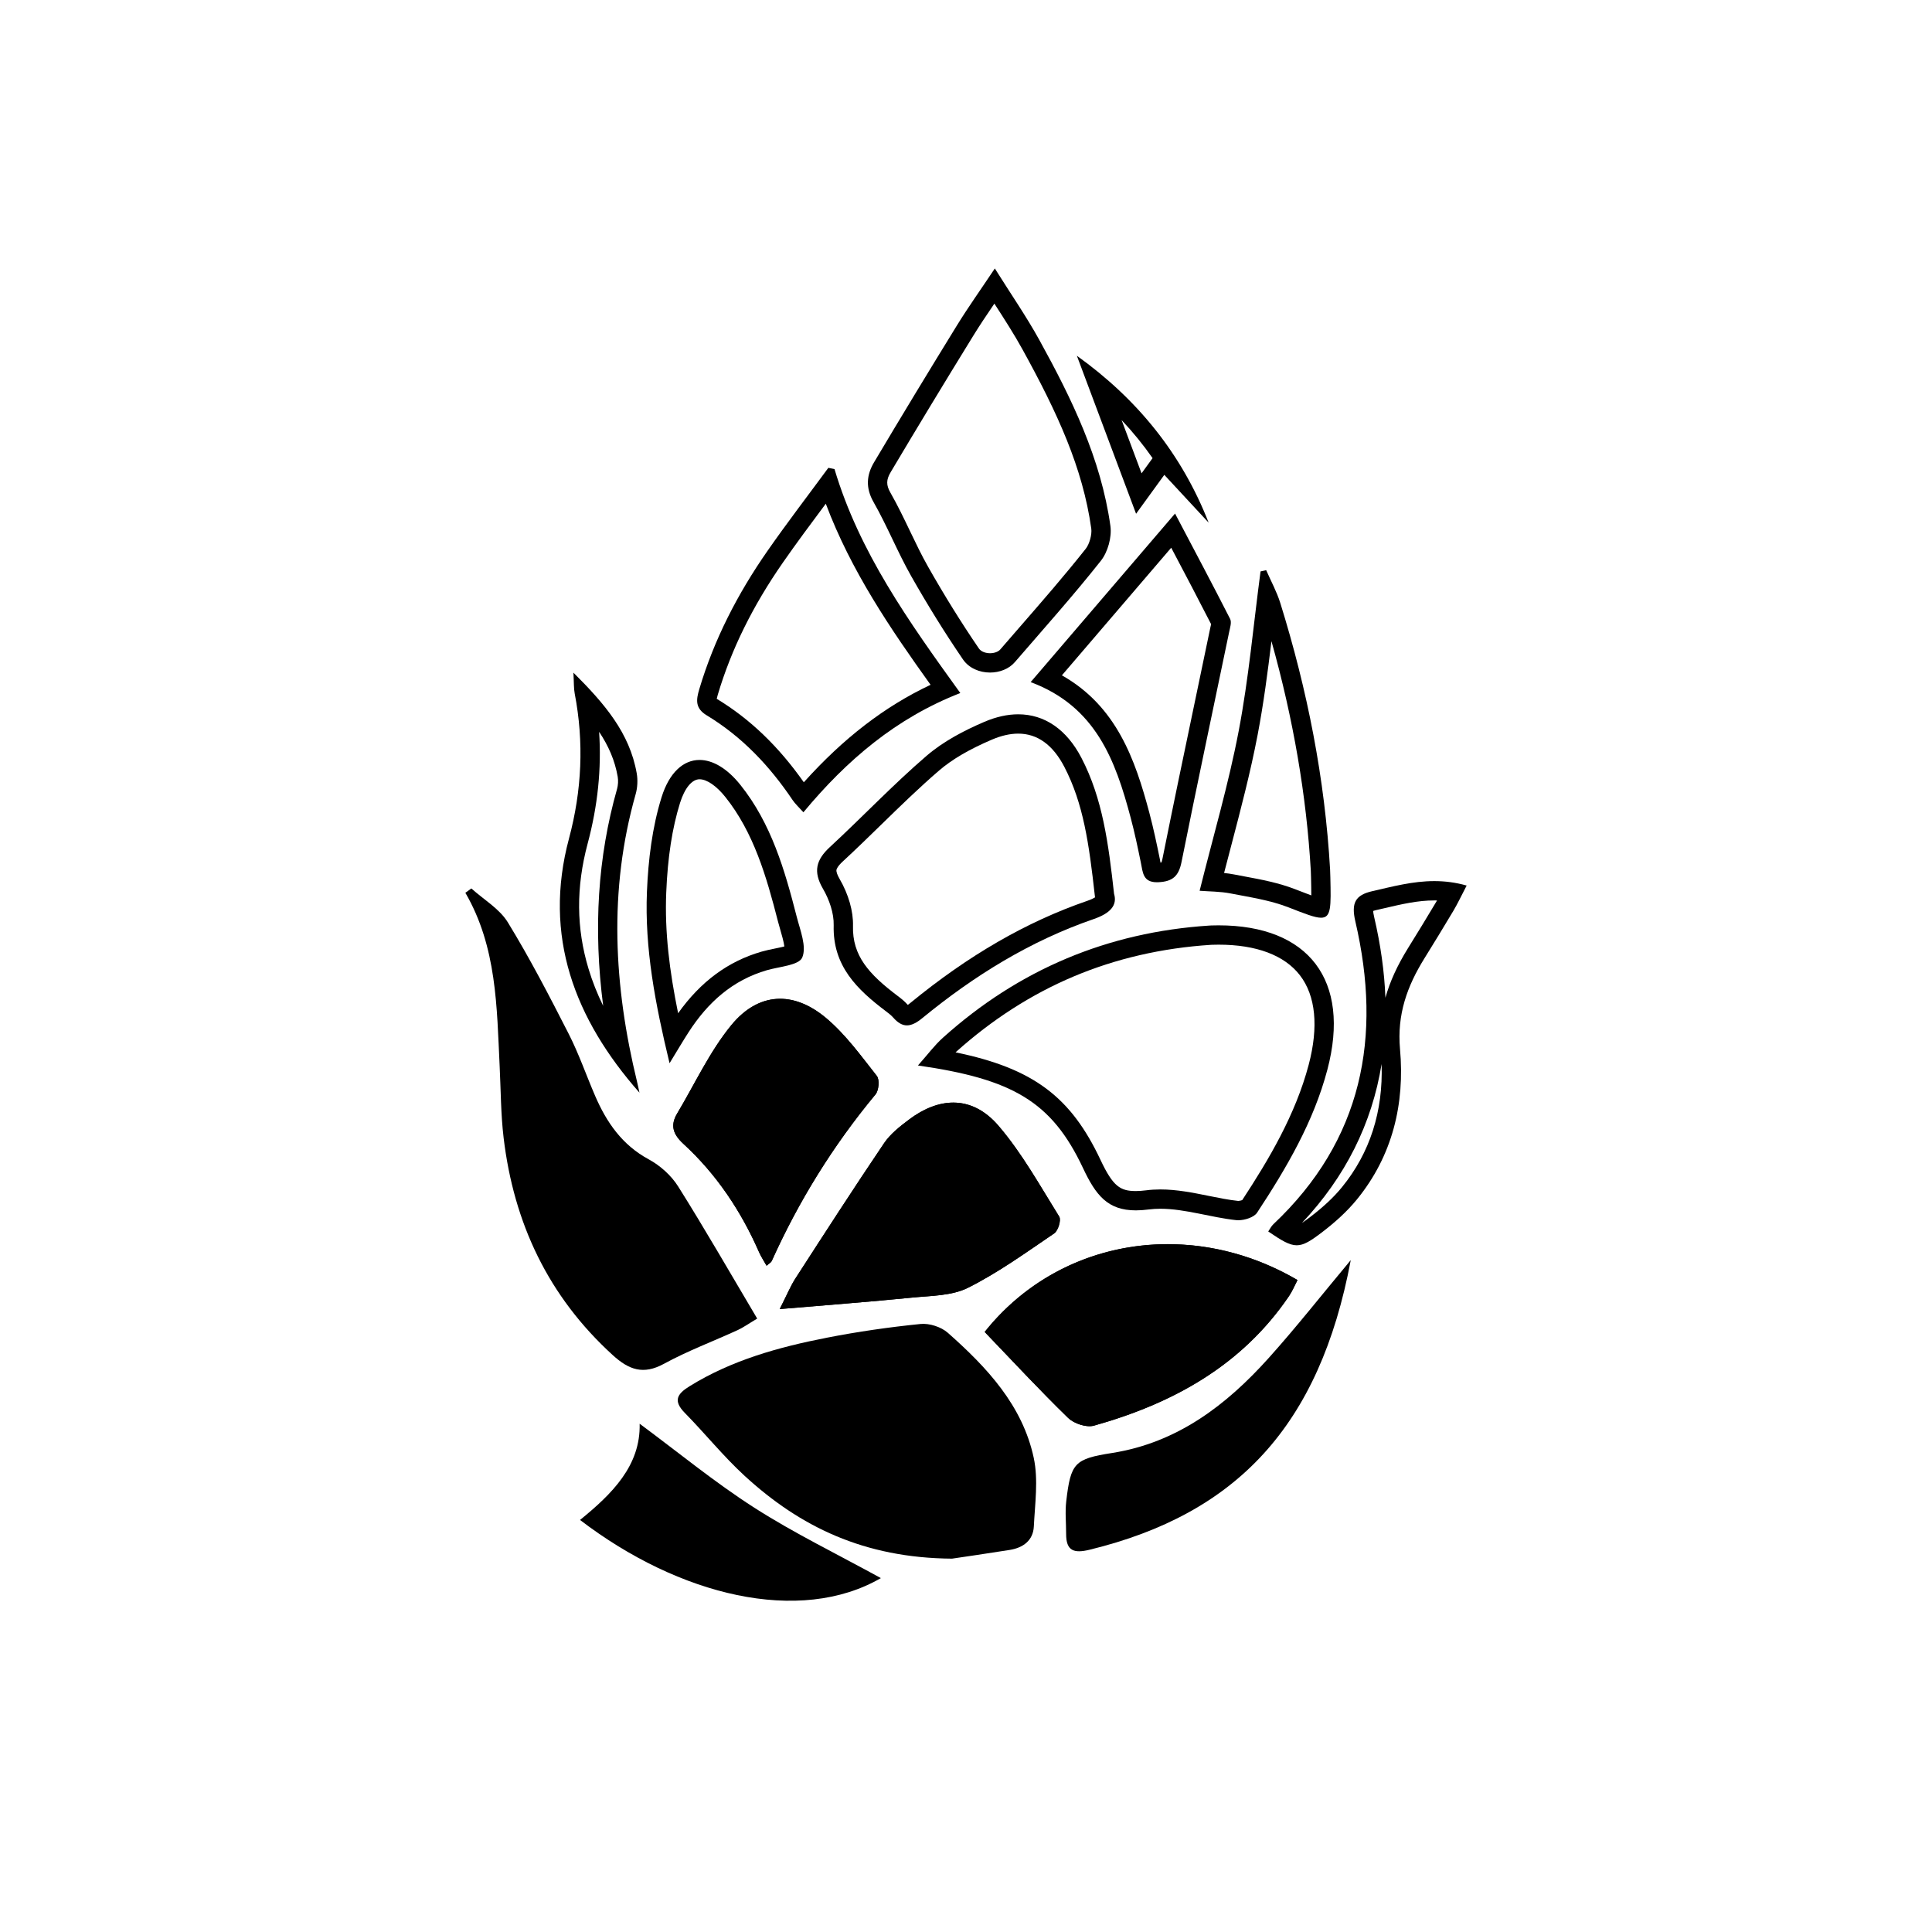 <?xml version="1.0" encoding="utf-8"?>
<!-- Generator: Adobe Illustrator 16.0.0, SVG Export Plug-In . SVG Version: 6.00 Build 0)  -->
<!DOCTYPE svg PUBLIC "-//W3C//DTD SVG 1.0//EN" "http://www.w3.org/TR/2001/REC-SVG-20010904/DTD/svg10.dtd">
<svg version="1.0" xmlns="http://www.w3.org/2000/svg" xmlns:xlink="http://www.w3.org/1999/xlink" x="0px" y="0px" width="1000px"
	 height="1000px" viewBox="0 0 1000 1000" enable-background="new 0 0 1000 1000" xml:space="preserve">
<g id="Outlines">
	<g id="Layer_20_copy">
		<g>
			<path d="M630.757,488.958c19.55,0,34.104,5.482,42.091,15.854c8.166,10.605,9.732,26.612,4.53,46.293
				c-6.798,25.724-20.501,48.873-34.406,70.07c-0.568,0.21-1.432,0.42-2.065,0.42l-0.011,0.003c-4.919-0.521-9.961-1.541-15.3-2.62
				c-8.094-1.637-16.463-3.328-24.997-3.328c-2.534,0-5.007,0.153-7.35,0.456c-1.943,0.252-3.74,0.379-5.342,0.379
				c-8.03,0-11.801-2.336-18.302-16.16c-15.229-32.37-34.533-47.317-75.011-55.635c0.036-0.032,0.072-0.064,0.107-0.097
				c18.703-16.825,39.272-30.023,61.135-39.228c21.867-9.206,45.689-14.694,70.805-16.313l0.03-0.002l0.029-0.002
				c0.216-0.015,0.431-0.028,0.609-0.035C628.47,488.976,629.629,488.958,630.757,488.958 M630.757,478.957
				c-1.239,0-2.488,0.02-3.763,0.061c-0.332,0.012-0.664,0.031-0.996,0.055c-52.715,3.398-98.734,22.777-137.984,58.086
				c-4.309,3.875-7.816,8.646-12.885,14.333c48.822,7,69.197,18.59,85.428,53.09c6.615,14.067,12.761,21.903,27.351,21.903
				c2.037,0,4.235-0.152,6.626-0.462c2.005-0.259,4.028-0.373,6.065-0.373c12.793,0,26.142,4.504,39.243,5.893
				c0.338,0.035,0.694,0.053,1.064,0.053c3.494,0,8.194-1.545,9.752-3.908c15.212-23.113,29.247-47.008,36.388-74.027
				C699.261,507.452,677.41,478.957,630.757,478.957L630.757,478.957z"/>
		</g>
	</g>
	<g id="Layer_19_copy">
		<g>
			<path d="M527.035,379.722c9.895,0,17.916,5.775,23.842,17.164c9.88,18.994,12.789,39.685,15.819,66.84l0.085,0.762
				c-0.692,0.433-1.924,1.069-3.998,1.783c-31.507,10.856-61.491,28.165-91.665,52.916c-0.496,0.406-0.907,0.715-1.241,0.949
				c-0.009-0.011-0.019-0.021-0.028-0.033c-1.737-1.98-3.646-3.428-5.181-4.591l-0.082-0.062
				c-14.933-11.275-23.495-20.82-23.075-36.244c0.205-7.504-2.321-16.348-6.928-24.261c-1.206-2.073-1.798-3.794-1.624-4.722
				c0.091-0.482,0.601-1.879,3.375-4.442c6.776-6.258,13.448-12.761,19.901-19.051c9.642-9.398,19.613-19.116,29.86-27.926
				c6.696-5.758,15.64-10.987,27.341-15.986C518.249,380.764,522.823,379.722,527.035,379.722 M527.035,369.722
				c-5.514,0-11.39,1.279-17.525,3.9c-10.59,4.524-21.277,10.157-29.934,17.6c-17.367,14.932-33.18,31.654-50.025,47.213
				c-7.168,6.621-8.746,12.715-3.609,21.541c3.246,5.576,5.746,12.643,5.574,18.959c-0.574,21.055,12.156,33.254,27.045,44.496
				c1.324,1.004,2.684,2.027,3.77,3.266c2.443,2.789,4.725,4.04,7.089,4.04c2.49,0,5.073-1.386,8.04-3.817
				c26.688-21.891,55.801-39.898,88.582-51.193c8.5-2.928,12.422-7.037,10.594-13.109c-2.914-26.111-5.914-49.252-16.887-70.346
				C552.088,377.548,540.668,369.722,527.035,369.722L527.035,369.722z"/>
		</g>
	</g>
	<g id="Layer_17_copy">
		<g>
			<path d="M514.688,157.149c5.236,8.11,10.182,15.786,14.484,23.589c18.231,33.046,31.273,61.486,35.669,92.871
				c0.424,3.031-0.938,8-2.857,10.426c-10.828,13.689-22.568,27.179-33.922,40.226c-3.454,3.969-6.908,7.938-10.346,11.92
				c-1.011,1.171-3.08,1.928-5.273,1.928c-1.98,0-4.538-0.647-5.78-2.467c-9.07-13.279-17.94-27.556-26.365-42.434
				c-3.314-5.85-6.216-11.904-9.288-18.315c-3.149-6.571-6.406-13.366-10.159-19.946c-2.212-3.875-2.17-6.64,0.162-10.564
				c13.542-22.787,27.528-45.885,42.758-70.614C507.113,168.342,510.664,163.069,514.688,157.149 M514.924,138.955
				c-7.59,11.363-13.941,20.273-19.668,29.57c-14.457,23.475-28.756,47.051-42.84,70.75c-3.891,6.547-4.504,13.18-0.25,20.631
				c7.074,12.402,12.391,25.807,19.43,38.232c8.34,14.727,17.266,29.172,26.809,43.145c3.129,4.583,8.604,6.827,14.038,6.827
				c4.897,0,9.762-1.822,12.845-5.395c14.992-17.371,30.313-34.49,44.539-52.475c3.605-4.557,5.723-12.262,4.918-18.016
				c-4.875-34.814-20.066-65.955-36.816-96.316C531.244,163.787,523.318,152.349,514.924,138.955L514.924,138.955z"/>
		</g>
	</g>
	<g id="Layer_15_copy">
		<g>
			<path d="M427.427,260.72c13.009,34.673,33.482,64.788,54.237,93.732c-23.772,11.216-45.024,27.565-65.609,50.452
				c-13.146-18.669-27.926-32.827-45.075-43.198c-0.003-0.001-0.005-0.003-0.008-0.004c0.099-0.471,0.272-1.164,0.574-2.177
				c6.986-23.445,18.034-45.844,33.776-68.477c6.949-9.989,14.396-19.981,21.597-29.645
				C427.088,261.176,427.257,260.948,427.427,260.72 M428.75,242.15c-10.57,14.379-21.449,28.543-31.637,43.188
				c-15.283,21.973-27.469,45.551-35.151,71.332c-1.65,5.543-2.248,9.91,3.842,13.594c18.243,11.032,32.571,26.192,44.422,43.811
				c1.367,2.035,3.258,3.721,5.617,6.365c22.492-27.051,48.014-48.801,81.213-61.723c-26.859-37.223-52.326-73.006-65.119-115.92
				C430.875,242.582,429.813,242.367,428.75,242.15L428.75,242.15z"/>
		</g>
	</g>
	<g id="Layer_14_copy">
		<g>
			<path d="M604.467,653.978c18.258,0,36.575,4.338,53.509,12.615c-10.804,15.52-24.079,28.15-40.54,38.58
				c-15.118,9.579-32.661,17.114-53.62,23.029c-1.229-0.041-3.329-0.876-3.987-1.466c-10.741-10.442-20.89-21.109-31.635-32.403
				c-1.654-1.738-3.333-3.504-5.024-5.278C544.055,666.659,573.222,653.978,604.467,653.978 M604.467,643.978
				c-36.193,0-71.017,15.572-94.797,45.432c14.477,15.07,28.453,30.173,43.188,44.497c2.483,2.413,7.274,4.297,11.049,4.297
				c0.827,0,1.604-0.09,2.299-0.285c40.773-11.457,76.457-30.985,100.974-67.06c1.766-2.598,2.973-5.574,4.402-8.309
				C650.253,650.063,627.091,643.978,604.467,643.978L604.467,643.978z"/>
		</g>
	</g>
	<g id="Layer_13_copy">
		<g>
			<path d="M606.221,283.503c7.213,13.677,14.044,26.63,20.649,39.567c-0.046,0.201-0.092,0.399-0.132,0.569
				c-0.116,0.5-0.229,0.988-0.324,1.451c-2.558,12.326-5.136,24.648-7.714,36.97c-5.637,26.943-11.466,54.804-16.979,82.267
				c-0.221,1.1-0.438,1.734-0.577,2.069c-0.118,0.029-0.272,0.062-0.468,0.093c-0.008-0.045-0.016-0.09-0.024-0.134
				c-0.111-0.613-0.225-1.233-0.352-1.856c-1.477-7.254-3.236-15.682-5.425-23.897c-7.287-27.353-16.908-55.062-45.237-71.049
				l44.049-51.418L606.221,283.503 M608.205,265.816c-25.633,29.922-49.695,58.012-74.742,87.248
				c33.785,12.578,43.887,40.594,51.75,70.112c2.051,7.697,3.699,15.51,5.289,23.318c1.032,5.079,1.073,10.154,8.301,10.154
				c0.267,0,0.542-0.007,0.828-0.021c7.281-0.355,10.445-3.123,11.895-10.328c7.984-39.773,16.438-79.454,24.68-119.176
				c0.461-2.227,1.387-5.033,0.508-6.762C627.736,302.724,618.428,285.253,608.205,265.816L608.205,265.816z"/>
		</g>
	</g>
	<g id="Layer_12_copy">
		<g>
			<path d="M493.411,580.702c5.668,0,11.004,2.875,15.857,8.546c9.099,10.628,16.456,22.737,24.244,35.558
				c1.376,2.265,2.784,4.582,4.206,6.896c-1.557,1.063-3.112,2.131-4.669,3.198c-11.772,8.078-23.945,16.431-36.502,22.714
				c-4.919,2.461-11.807,2.983-19.1,3.537c-2.081,0.157-4.233,0.321-6.36,0.534c-15.152,1.517-30.479,2.78-46.705,4.118
				c-1.191,0.099-2.389,0.197-3.592,0.296l0.615-0.952c14.431-22.344,29.353-45.449,44.462-67.815
				c2.343-3.468,6.394-6.649,10.69-9.875C482.445,583.038,488.273,580.702,493.411,580.702 M493.411,570.702
				c-7.457,0-15.222,3.026-22.856,8.758c-4.746,3.563-9.713,7.449-12.973,12.273c-15.596,23.086-30.703,46.508-45.82,69.914
				c-2.615,4.047-4.453,8.598-8.178,15.926c24.977-2.129,46.766-3.762,68.5-5.938c9.779-0.98,20.535-0.875,28.938-5.078
				c15.668-7.84,30.07-18.273,44.637-28.164c2.023-1.375,3.703-6.895,2.602-8.66c-9.969-16-19.219-32.766-31.395-46.988
				C509.861,574.563,501.832,570.702,493.411,570.702L493.411,570.702z"/>
		</g>
	</g>
	<g id="Layer_11_copy">
		<g>
			<path d="M403.771,526.971c5.457,0,11.503,2.665,17.485,7.707c7.681,6.478,14.125,14.773,20.949,23.558
				c0.773,0.995,1.545,1.989,2.318,2.979c-18.362,22.297-34.212,46.71-47.248,72.756c-9.73-19.23-22.075-35.778-36.795-49.301
				c-1.208-1.109-1.724-1.82-1.927-2.153c0.075-0.198,0.219-0.523,0.495-0.984c2.876-4.812,5.606-9.753,8.247-14.531
				c5.997-10.852,11.662-21.102,18.875-29.938C391.634,530.365,397.556,526.971,403.771,526.971 M403.771,516.971
				c-9.1,0-17.816,4.537-25.35,13.77c-11.184,13.7-18.79,30.321-27.958,45.661c-3.697,6.188-1.988,10.82,3.252,15.633
				c17.162,15.766,29.85,34.793,39.186,56.105c1.018,2.32,2.457,4.457,3.875,6.992c1.297-1.156,2.32-1.656,2.678-2.449
				c14.025-31.164,31.863-59.91,53.713-86.23c1.725-2.078,2.189-7.633,0.678-9.555c-8.189-10.398-16.127-21.419-26.143-29.864
				C419.785,520.358,411.635,516.971,403.771,516.971L403.771,516.971z"/>
		</g>
	</g>
	<g id="Layer_10_copy">
		<g>
			<path d="M362.081,403.349c3.767,0,8.752,3.421,13.336,9.153c14.63,18.291,21.249,40.941,27.274,64.489
				c0.397,1.55,0.852,3.114,1.292,4.625c0.601,2.063,1.686,5.794,2.003,8.251c-1.581,0.421-3.626,0.84-5.058,1.133
				c-2.238,0.458-4.553,0.931-6.725,1.559c-17.35,5.016-31.529,15.47-43.214,31.89c-4.496-22.039-6.985-42.105-6.143-62.521
				c0.749-18.19,3.082-33.341,7.132-46.319C354.375,407.933,358.151,403.349,362.081,403.349 M362.081,393.349
				c-8.33,0-15.645,6.455-19.648,19.282c-4.867,15.594-6.902,32.473-7.578,48.887c-1.209,29.293,4.264,57.988,11.707,88.802
				c4.137-6.754,6.908-11.493,9.883-16.099c9.863-15.277,22.633-26.879,40.536-32.055c6.447-1.863,16.555-2.512,18.262-6.559
				c2.383-5.641-1.066-14.074-2.863-21.096c-6.199-24.229-13.162-48.264-29.152-68.256
				C376.333,397.637,368.87,393.349,362.081,393.349L362.081,393.349z"/>
		</g>
	</g>
	<g id="Layer_9_copy">
		<g>
			<path d="M658.103,331.873c11.305,40.202,18.147,80.097,20.369,118.822c0.055,0.99,0.079,2.032,0.104,3.134l0.013,0.535
				l0.001,0.059c0.073,3.174,0.146,6.404,0.138,9.038c-2.178-0.793-4.749-1.797-7.278-2.784l-0.945-0.369
				c-8.672-3.381-17.657-5.055-26.347-6.674c-1.772-0.33-3.541-0.66-5.3-1.003c-1.782-0.348-3.551-0.592-5.277-0.772
				c1.202-4.654,2.417-9.278,3.608-13.818c4.951-18.857,10.07-38.356,13.786-57.831
				C654.032,364.177,656.167,347.861,658.103,331.873 M655.373,295.119c-0.973,0.215-1.949,0.434-2.922,0.648
				c-3.656,27.543-6.102,55.318-11.301,82.569c-5.266,27.598-13.25,54.678-20.227,82.725c4.895,0.391,10.566,0.32,16.016,1.385
				c10.074,1.967,20.453,3.484,29.931,7.18c8.439,3.292,13.683,5.387,16.909,5.387c5.291,0,5.155-5.637,4.806-20.877
				c-0.031-1.332-0.055-2.664-0.129-3.996c-2.703-47.117-11.773-93.061-25.789-138.055
				C660.846,306.24,657.834,300.763,655.373,295.119L655.373,295.119z"/>
		</g>
	</g>
	<g id="Layer_6_copy">
		<g>
			<path d="M742.398,466.057c0.476,0,0.949,0.006,1.42,0.018c-0.027,0.047-0.055,0.093-0.082,0.14
				c-5.121,8.63-10.446,17.273-14.979,24.589c-5.486,8.852-9.336,17.244-11.668,25.62c-0.516-13.381-2.452-27.297-5.816-41.732
				c-0.354-1.516-0.489-2.531-0.535-3.175c0.411-0.145,0.992-0.318,1.796-0.501c1.428-0.324,2.855-0.657,4.284-0.99
				C725.571,467.985,733.839,466.057,742.398,466.057 M715.109,550.731c0.844,24.585-6.043,46.007-20.515,63.763
				c-4.183,5.132-9.548,10.168-16.408,15.399c-1.746,1.332-3.196,2.384-4.345,3.151C696.346,609.166,710.123,581.65,715.109,550.731
				 M742.398,456.057c-11.224,0-21.636,2.835-32.079,5.207c-8.836,2.008-11.023,6.113-8.785,15.701
				c13.895,59.627,3.754,113.132-42.438,156.687c-1.094,1.027-1.781,2.488-2.66,3.75c6.97,4.745,10.94,7.152,14.753,7.152
				c3.66,0,7.175-2.217,13.064-6.711c6.563-5.004,12.898-10.656,18.094-17.031c18.453-22.641,24.836-49.52,22.297-77.801
				c-1.605-17.923,3.699-32.556,12.613-46.938c5.09-8.215,10.148-16.445,15.079-24.754c2.156-3.637,3.949-7.49,6.801-12.957
				C753.313,456.706,747.762,456.057,742.398,456.057L742.398,456.057z"/>
		</g>
	</g>
	<g id="Layer_5_copy">
		<g>
			<path d="M310.104,378.787c4.903,7.36,8.141,14.791,9.615,23.223c0.345,1.973,0.218,4.399-0.333,6.339
				c-9.967,35.163-12.365,72.186-7.186,112.283c-3.094-6.313-5.604-12.664-7.552-19.096c-6.378-21.044-6.537-42.274-0.484-64.903
				C309.405,417.038,311.378,397.946,310.104,378.787 M296.802,348.158c0.295,5.158,0.135,8.066,0.668,10.844
				c4.861,25.26,3.701,50.12-2.967,75.047c-13.504,50.488,2.875,93.375,36.48,131.517c-0.41-1.871-0.785-3.754-1.238-5.617
				c-12.057-49.563-14.832-99.153-0.738-148.872c0.965-3.395,1.17-7.316,0.563-10.789
				C325.902,379.307,312.875,364.169,296.802,348.158L296.802,348.158z"/>
		</g>
	</g>
	<g id="Layer_3_copy">
		<g>
			<path d="M580.541,217.43c5.869,6.235,11.207,12.794,16.03,19.702l-2.019,2.783l-3.033,4.18c-0.218,0.3-0.435,0.599-0.65,0.897
				C587.37,235.654,583.936,226.49,580.541,217.43 M557.385,184.14c9.973,26.605,19.941,53.209,30.648,81.783
				c5.762-7.936,9.738-13.418,14.613-20.137c8.266,8.916,15.609,16.832,22.953,24.75
				C611.658,234.916,588.646,206.529,557.385,184.14L557.385,184.14z"/>
		</g>
	</g>
</g>
<g id="Layer_2">
	<g id="Layer_20" display="none">
		<path display="inline" fill-rule="evenodd" clip-rule="evenodd" d="M475.129,551.491c48.822,7,69.197,18.59,85.428,53.09
			c7.539,16.031,14.465,23.969,33.977,21.441c14.602-1.887,30.121,3.91,45.309,5.52c3.527,0.371,9.094-1.242,10.816-3.855
			c15.212-23.113,29.247-47.008,36.388-74.027c12.539-47.435-10.813-76.2-60.052-74.642c-0.332,0.012-0.664,0.031-0.996,0.055
			c-52.715,3.398-98.734,22.777-137.984,58.086C483.705,541.033,480.197,545.804,475.129,551.491z"/>
	</g>
	<g id="Layer_19" display="none">
		<path display="inline" fill-rule="evenodd" clip-rule="evenodd" d="M576.635,462.617c-2.914-26.111-5.914-49.252-16.887-70.346
			c-10.758-20.678-28.93-27.75-50.238-18.649c-10.59,4.524-21.277,10.157-29.934,17.6c-17.367,14.932-33.18,31.654-50.025,47.213
			c-7.168,6.621-8.746,12.715-3.609,21.541c3.246,5.576,5.746,12.643,5.574,18.959c-0.574,21.055,12.156,33.254,27.045,44.496
			c1.324,1.004,2.684,2.027,3.77,3.266c5.016,5.727,9.346,4.965,15.129,0.223c26.688-21.891,55.801-39.898,88.582-51.193
			C574.541,472.799,578.463,468.689,576.635,462.617z"/>
	</g>
	<g id="Layer_18">
		<path fill-rule="evenodd" clip-rule="evenodd" d="M492.752,806.755c6.219-0.934,18.063-2.617,29.871-4.512
			c6.914-1.113,12.133-4.852,12.492-12.176c0.582-11.825,2.379-24.138-0.043-35.45c-5.84-27.258-24.313-46.923-44.469-64.759
			c-3.453-3.055-9.551-5.027-14.133-4.566c-16.211,1.629-32.402,3.961-48.393,7.086c-24.914,4.867-49.271,11.574-71.213,25.165
			c-6.508,4.027-8.479,7.582-2.42,13.754c10.49,10.684,19.941,22.449,30.938,32.559
			C414.023,790.181,447.223,806.415,492.752,806.755z"/>
	</g>
	<g id="Layer_17" display="none">
		<path display="inline" fill-rule="evenodd" clip-rule="evenodd" d="M514.924,138.955c-7.59,11.363-13.941,20.273-19.668,29.57
			c-14.457,23.475-28.756,47.051-42.84,70.75c-3.891,6.547-4.504,13.18-0.25,20.631c7.074,12.402,12.391,25.807,19.43,38.232
			c8.34,14.727,17.266,29.172,26.809,43.145c5.949,8.715,20.379,8.969,26.883,1.432c14.992-17.371,30.313-34.49,44.539-52.475
			c3.605-4.557,5.723-12.262,4.918-18.016c-4.875-34.814-20.066-65.955-36.816-96.316
			C531.244,163.787,523.318,152.349,514.924,138.955z"/>
	</g>
	<g id="Layer_16">
		<path fill-rule="evenodd" clip-rule="evenodd" d="M243.976,459.863c-1.035,0.746-2.074,1.494-3.109,2.24
			c16.328,28.09,16.273,59.148,17.762,89.935c0.596,12.281,0.586,24.641,2.035,36.82c5.26,44.234,23.15,82.188,56.484,112.539
			c8.359,7.613,15.781,10.359,26.525,4.496c12.23-6.676,25.412-11.598,38.116-17.422c2.871-1.316,5.479-3.199,10.137-5.969
			c-13.934-23.477-26.965-46.211-40.897-68.375c-3.576-5.691-9.318-10.848-15.252-14.055c-13.787-7.453-21.818-19.141-27.742-32.859
			c-4.615-10.695-8.426-21.789-13.705-32.138c-9.955-19.504-20.049-39.004-31.471-57.66
			C258.537,470.357,250.382,465.646,243.976,459.863z"/>
	</g>
	<g id="Layer_15" display="none">
		<path display="inline" fill-rule="evenodd" clip-rule="evenodd" d="M431.938,242.796c-1.063-0.215-2.125-0.43-3.188-0.646
			c-10.57,14.379-21.449,28.543-31.637,43.188c-15.283,21.973-27.469,45.551-35.151,71.332c-1.65,5.543-2.248,9.91,3.842,13.594
			c18.243,11.032,32.571,26.192,44.422,43.811c1.367,2.035,3.258,3.721,5.617,6.365c22.492-27.051,48.014-48.801,81.213-61.723
			C470.197,321.494,444.73,285.71,431.938,242.796z"/>
	</g>
	<g id="Layer_14">
		<path fill-rule="evenodd" clip-rule="evenodd" d="M509.67,689.409c14.477,15.07,28.453,30.173,43.188,44.497
			c3.027,2.941,9.484,5.098,13.348,4.012c40.773-11.457,76.457-30.985,100.974-67.06c1.766-2.598,2.973-5.574,4.402-8.309
			C616.131,630.089,548.314,640.886,509.67,689.409z"/>
	</g>
	<g id="Layer_13" display="none">
		<path display="inline" fill-rule="evenodd" clip-rule="evenodd" d="M533.463,353.064c33.785,12.578,43.887,40.594,51.75,70.112
			c2.051,7.697,3.699,15.51,5.289,23.318c1.07,5.266,1.074,10.527,9.129,10.133c7.281-0.355,10.445-3.123,11.895-10.328
			c7.984-39.773,16.438-79.454,24.68-119.176c0.461-2.227,1.387-5.033,0.508-6.762c-8.977-17.637-18.285-35.107-28.508-54.545
			C582.572,295.738,558.51,323.828,533.463,353.064z"/>
	</g>
	<g id="Layer_12">
		<path fill-rule="evenodd" clip-rule="evenodd" d="M403.584,677.573c24.977-2.129,46.766-3.762,68.5-5.938
			c9.779-0.98,20.535-0.875,28.938-5.078c15.668-7.84,30.07-18.273,44.637-28.164c2.023-1.375,3.703-6.895,2.602-8.66
			c-9.969-16-19.219-32.766-31.395-46.988c-13.207-15.43-30.055-15.488-46.311-3.285c-4.746,3.563-9.713,7.449-12.973,12.273
			c-15.596,23.086-30.703,46.508-45.82,69.914C409.146,665.694,407.309,670.245,403.584,677.573z"/>
	</g>
	<g id="Layer_11">
		<path fill-rule="evenodd" clip-rule="evenodd" d="M396.777,655.132c1.297-1.156,2.32-1.656,2.678-2.449
			c14.025-31.164,31.863-59.91,53.713-86.23c1.725-2.078,2.189-7.633,0.678-9.555c-8.189-10.398-16.127-21.419-26.143-29.864
			c-17.082-14.398-35.238-13.504-49.281,3.707c-11.184,13.7-18.79,30.321-27.958,45.661c-3.697,6.188-1.988,10.82,3.252,15.633
			c17.162,15.766,29.85,34.793,39.186,56.105C393.92,650.46,395.359,652.597,396.777,655.132z"/>
	</g>
	<g id="Layer_10" display="none">
		<path display="inline" fill-rule="evenodd" clip-rule="evenodd" d="M346.562,550.319c4.137-6.754,6.908-11.493,9.883-16.099
			c9.863-15.277,22.633-26.879,40.536-32.055c6.447-1.863,16.555-2.512,18.262-6.559c2.383-5.641-1.066-14.074-2.863-21.096
			c-6.199-24.229-13.162-48.264-29.152-68.256c-15.352-19.195-33.528-16.906-40.793,6.375c-4.867,15.594-6.902,32.473-7.578,48.887
			C333.646,490.811,339.119,519.506,346.562,550.319z"/>
	</g>
	<g id="Layer_9" display="none">
		<path display="inline" fill-rule="evenodd" clip-rule="evenodd" d="M655.373,295.119c-0.973,0.215-1.949,0.434-2.922,0.648
			c-3.656,27.543-6.102,55.318-11.301,82.569c-5.266,27.598-13.25,54.678-20.227,82.725c4.895,0.391,10.566,0.32,16.016,1.385
			c10.074,1.967,20.453,3.484,29.931,7.18c22.285,8.691,22.277,9.041,21.715-15.49c-0.031-1.332-0.055-2.664-0.129-3.996
			c-2.703-47.117-11.773-93.061-25.789-138.055C660.846,306.24,657.834,300.763,655.373,295.119z"/>
	</g>
	<g id="Layer_8">
		<path fill-rule="evenodd" clip-rule="evenodd" d="M699.151,652.229c-15.176,18.18-28.313,34.898-42.493,50.688
			c-21.984,24.474-47.336,43.845-81.121,49.157c-19.363,3.047-21.328,5.094-23.652,24.984c-0.648,5.563-0.047,11.271-0.059,16.907
			c-0.02,8.789,4.035,10.152,12.113,8.184C639.908,783.645,682.995,738.242,699.151,652.229z"/>
	</g>
	<g id="Layer_7">
		<path fill-rule="evenodd" clip-rule="evenodd" d="M455.939,816.825c-22.666-12.465-44.869-23.219-65.498-36.431
			c-20.508-13.133-39.434-28.73-59.36-43.473c0.531,21.75-14.34,36.371-30.857,49.806
			C351.552,825.997,413.941,841.122,455.939,816.825z"/>
	</g>
	<g id="Layer_6" display="none">
		<path display="inline" fill-rule="evenodd" clip-rule="evenodd" d="M759.137,458.361c-18.013-5.121-33.384-0.602-48.817,2.902
			c-8.836,2.008-11.023,6.113-8.785,15.701c13.895,59.627,3.754,113.132-42.438,156.687c-1.094,1.027-1.781,2.488-2.66,3.75
			c13.661,9.301,15.794,9.617,27.817,0.441c6.563-5.004,12.898-10.656,18.094-17.031c18.453-22.641,24.836-49.52,22.297-77.801
			c-1.605-17.923,3.699-32.556,12.613-46.938c5.09-8.215,10.148-16.445,15.079-24.754
			C754.492,467.682,756.285,463.828,759.137,458.361z"/>
	</g>
	<g id="Layer_5" display="none">
		<path display="inline" fill-rule="evenodd" clip-rule="evenodd" d="M330.984,565.565c-0.41-1.871-0.785-3.754-1.238-5.617
			c-12.057-49.563-14.832-99.153-0.738-148.872c0.965-3.395,1.17-7.316,0.563-10.789c-3.668-20.98-16.695-36.118-32.768-52.129
			c0.295,5.158,0.135,8.066,0.668,10.844c4.861,25.26,3.701,50.12-2.967,75.047C281,484.537,297.378,527.424,330.984,565.565z"/>
	</g>
	<g id="Layer_4" display="none">
		<path display="inline" fill-rule="evenodd" clip-rule="evenodd" d="M454.85,832.161c3.965,5.578,5.625,10.246,8.875,12.051
			c9.734,5.395,19.656,11.789,30.293,13.965c27.434,5.621,55.035,1.984,82.445-2.332c5.348-0.84,5.496-3.777,5.855-8.32
			c0.906-11.512,2.773-22.945,4.352-34.398c0.375-2.719,1.121-5.391,2.105-10C545.568,821.63,501.857,828.97,454.85,832.161z"/>
	</g>
	<g id="Layer_3" display="none">
		<path display="inline" fill-rule="evenodd" clip-rule="evenodd" d="M625.6,270.537c-13.941-35.621-36.953-64.008-68.215-86.396
			c9.973,26.605,19.941,53.209,30.648,81.783c5.762-7.936,9.738-13.418,14.613-20.137
			C610.912,254.703,618.256,262.619,625.6,270.537z"/>
	</g>
</g>
</svg>
